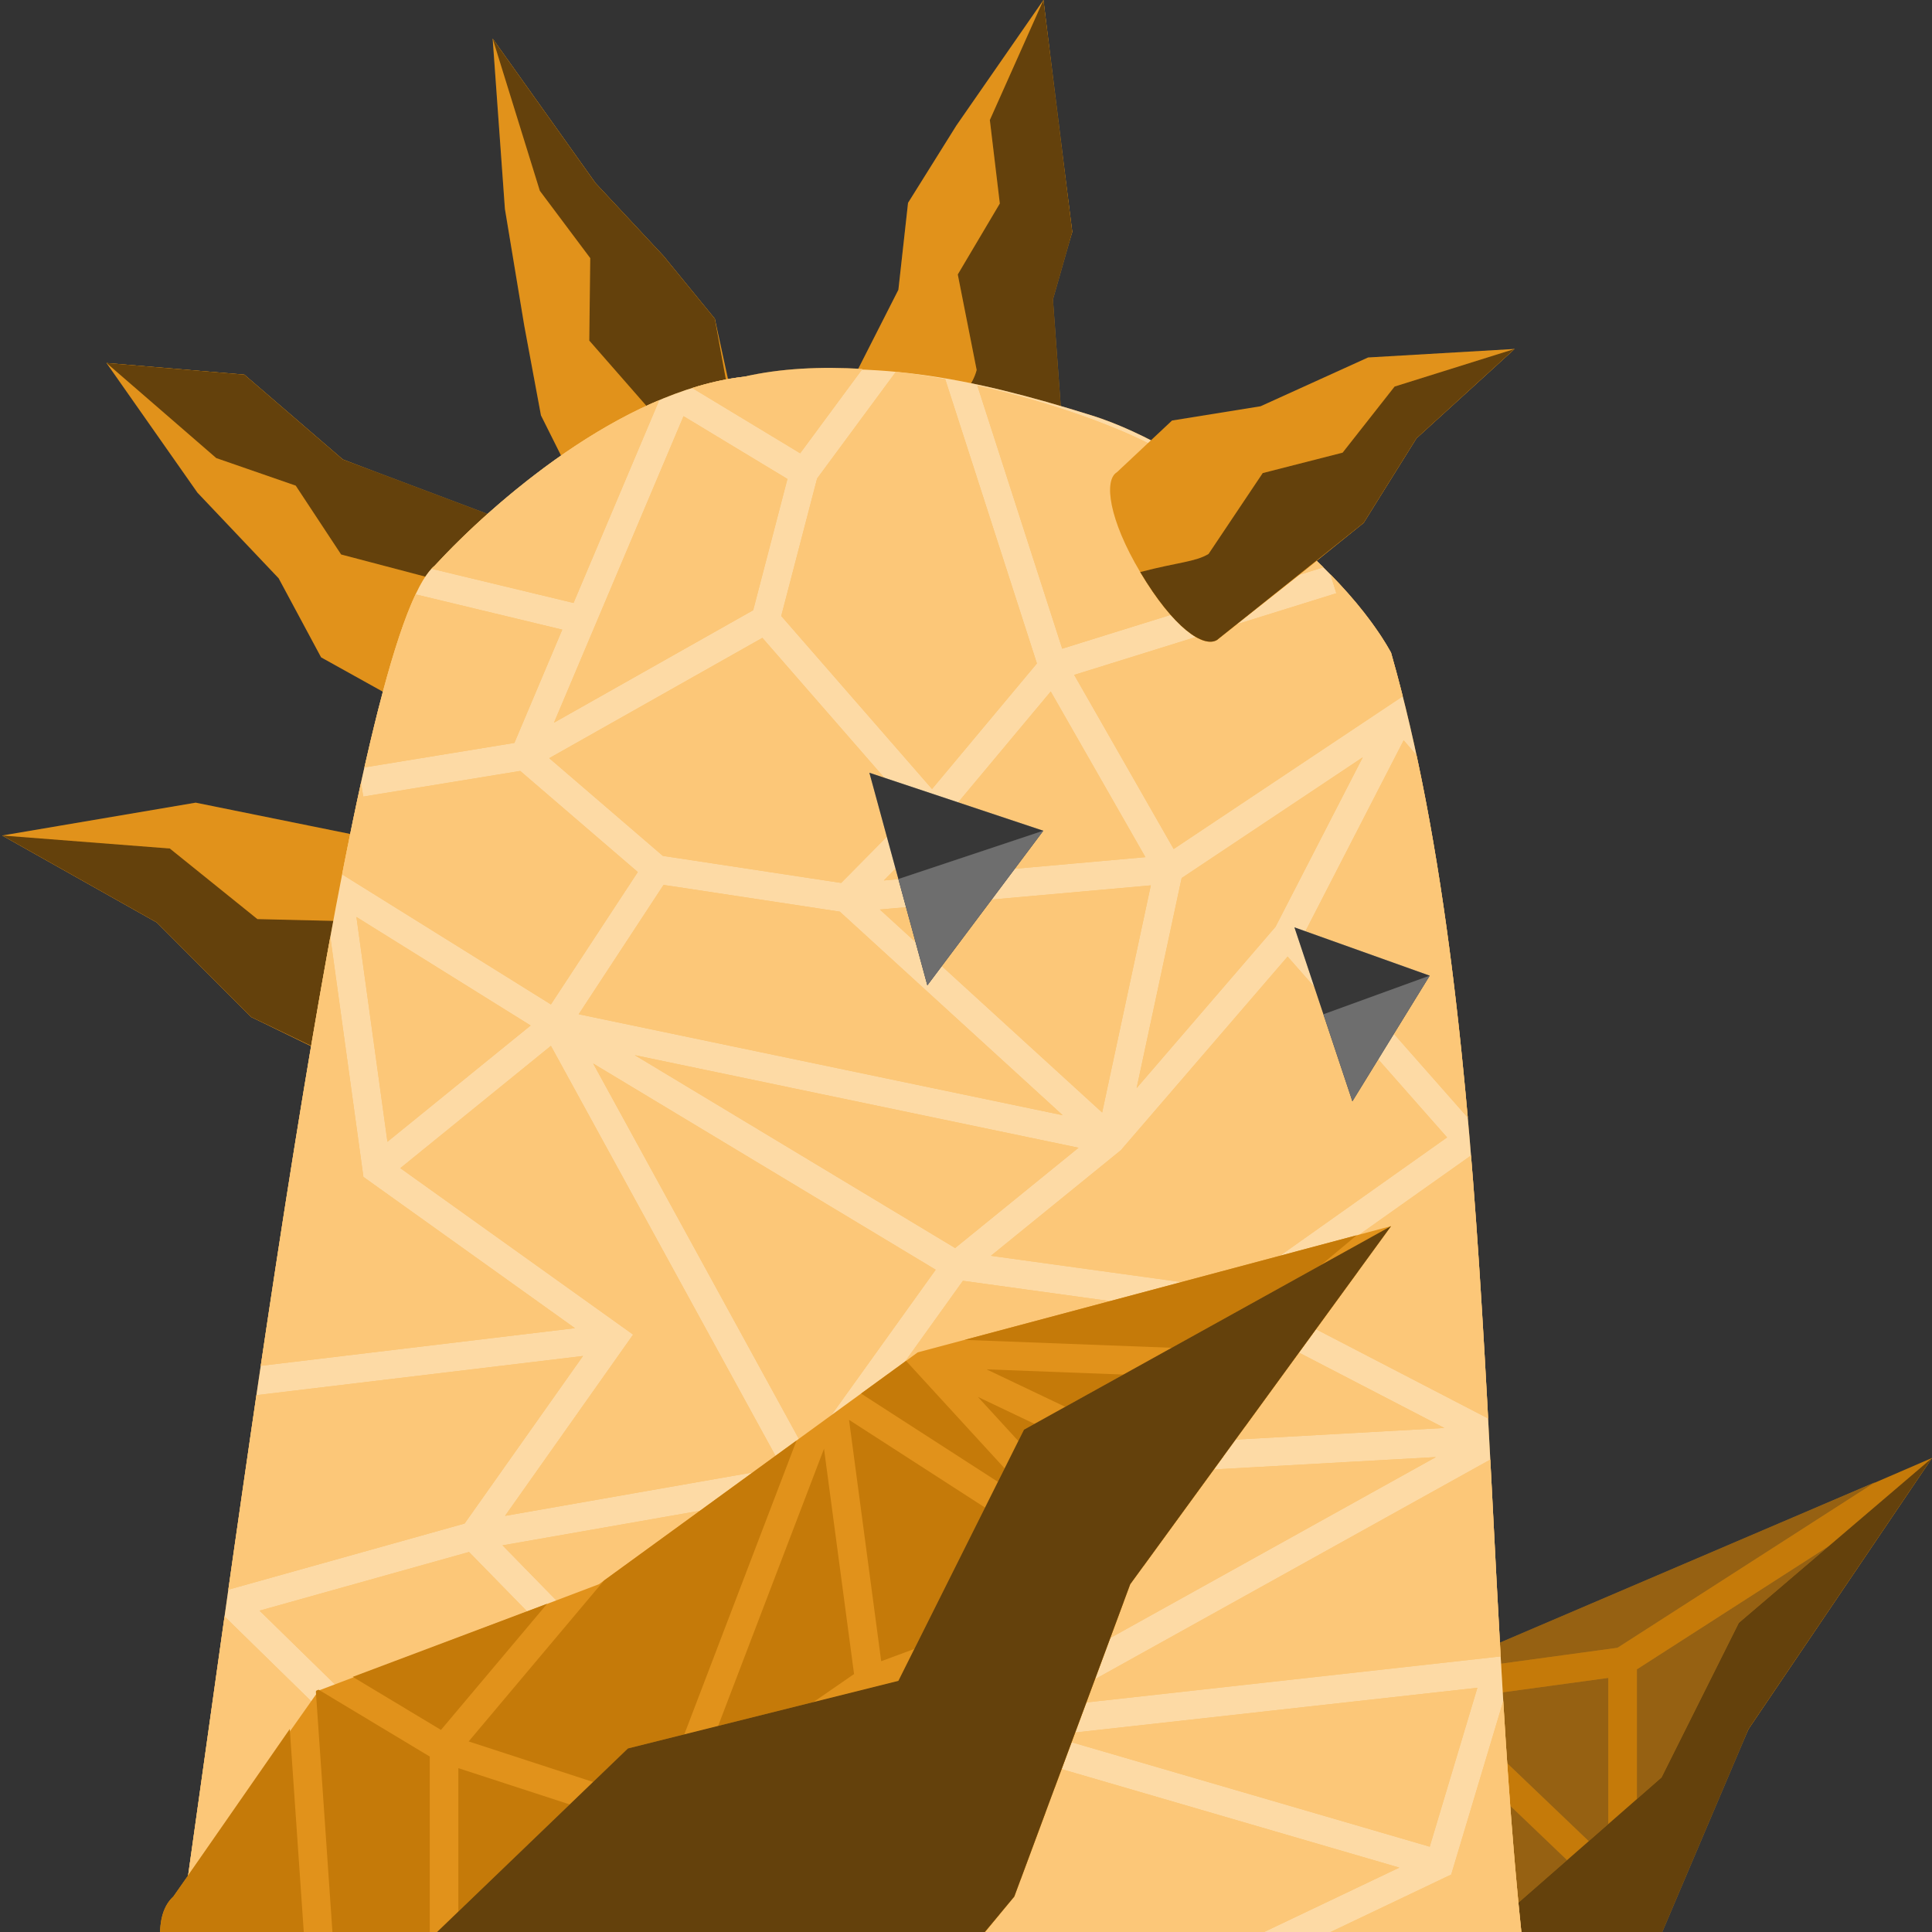 <svg width="100" height="100" viewBox="0 0 100 100" fill="none" xmlns="http://www.w3.org/2000/svg">
<rect x="0" y="0" width="100" height="100" fill="#333333" stroke="none"/>
<g clip-path="url(#clip0_2351_11204)">
<path d="M44.383 126.258C52.03 134.632 57.752 136.908 59.738 135.094L85 101.5L90.5 89.5L100.001 75.464L67.5 89.5L36.973 110.166C34.986 111.98 37.269 118.468 44.383 126.258Z" fill="#C57A09"/>
<path fill-rule="evenodd" clip-rule="evenodd" d="M71.901 87.474L69.5 88.5L36.973 110.166C34.986 111.98 37.268 118.468 44.383 126.258C52.03 134.632 57.752 136.908 59.738 135.094L80 114.5L90 90L98.611 77.484L84.725 86.404V101.654H83.245V98.317L72.489 88.035L71.901 87.474ZM97.061 76.72L73.864 86.635L83.723 85.289L97.061 76.72ZM83.245 86.848V96.268L74.621 88.026L83.245 86.848Z" fill="#FAA21E"/>
<path fill-rule="evenodd" clip-rule="evenodd" d="M71.901 87.474L69.5 88.5L36.973 110.166C34.986 111.98 37.268 118.468 44.383 126.258C52.03 134.632 57.752 136.908 59.738 135.094L80 114.5L90 90L98.611 77.484L84.725 86.404V101.654H83.245V98.317L72.489 88.035L71.901 87.474ZM97.061 76.72L73.864 86.635L83.723 85.289L97.061 76.72ZM83.245 86.848V96.268L74.621 88.026L83.245 86.848Z" fill="black" fill-opacity="0.4"/>
<path d="M44.383 126.258C52.031 134.632 57.752 136.908 59.738 135.094L82 109.5L90.5 89.5L100.001 75.464L90 84L86 92L70 106L44.383 118C42.397 119.814 37.269 118.468 44.383 126.258Z" fill="#FAA21E"/>
<path d="M44.383 126.258C52.031 134.632 57.752 136.908 59.738 135.094L82 109.5L90.5 89.5L100.001 75.464L90 84L86 92L70 106L44.383 118C42.397 119.814 37.269 118.468 44.383 126.258Z" fill="black" fill-opacity="0.6"/>
<path d="M28.835 52.486C27.444 56.81 25.739 58.592 24.713 58.262L17.815 54.988L12.998 52.639L8.119 47.749L0.113 43.246L10.128 41.546L18.137 43.169L24.335 42.757L28.854 45.389C29.88 45.719 30.129 48.463 28.835 52.486Z" fill="#FAA21E"/>
<path d="M28.835 52.486C27.444 56.81 25.739 58.592 24.713 58.262L17.815 54.988L12.998 52.639L8.119 47.749L0.113 43.246L10.128 41.546L18.137 43.169L24.335 42.757L28.854 45.389C29.88 45.719 30.129 48.463 28.835 52.486Z" fill="black" fill-opacity="0.1"/>
<path d="M28.835 52.486C27.444 56.81 25.739 58.592 24.713 58.262L12.998 52.639L8.119 47.749L0.113 43.245L8.79 43.919L13.323 47.572L19.031 47.709L23.945 52.327C24.97 52.657 26.075 52.408 28.835 52.486Z" fill="#FAA21E"/>
<path d="M28.835 52.486C27.444 56.81 25.739 58.592 24.713 58.262L12.998 52.639L8.119 47.749L0.113 43.245L8.79 43.919L13.323 47.572L19.031 47.709L23.945 52.327C24.97 52.657 26.075 52.408 28.835 52.486Z" fill="black" fill-opacity="0.6"/>
<path d="M48.713 22.313C52.005 23.146 53.811 22.773 54.008 21.992L54.336 15.663L55.5 12L54.67 5.5L54.009 -4.65894e-08L49.5 6.5L47 10.5L46.5 15L44.208 19.51C44.011 20.291 45.65 21.538 48.713 22.313Z" fill="#FAA21E"/>
<path d="M48.713 22.313C52.005 23.146 53.811 22.773 54.008 21.992L54.336 15.663L55.5 12L54.67 5.5L54.009 -4.65894e-08L49.5 6.5L47 10.5L46.5 15L44.208 19.51C44.011 20.291 45.65 21.538 48.713 22.313Z" fill="black" fill-opacity="0.1"/>
<path d="M48.713 22.313C52.005 23.147 54.802 23.094 55 22.313L54.5 15.5L55.5 12L54.008 -2.33133e-06L51.234 6.213L51.751 10.534L49.574 14.206L50.552 19.151C50.354 19.932 49.758 20.533 48.713 22.313Z" fill="#FAA21E"/>
<path d="M48.713 22.313C52.005 23.147 54.802 23.094 55 22.313L54.5 15.5L55.5 12L54.008 -2.33133e-06L51.234 6.213L51.751 10.534L49.574 14.206L50.552 19.151C50.354 19.932 49.758 20.533 48.713 22.313Z" fill="black" fill-opacity="0.6"/>
<path d="M33.809 25.081C37.077 24.157 38.454 22.93 38.235 22.155L37 16.5L34.346 13.252L30.823 9.477L25.5 2L26.134 10.812L27.133 16.84L28 21.5L29.5 24.5C29.719 25.275 30.769 25.94 33.809 25.081Z" fill="#FAA21E"/>
<path d="M33.809 25.081C37.077 24.157 38.454 22.93 38.235 22.155L37 16.5L34.346 13.252L30.823 9.477L25.5 2L26.134 10.812L27.133 16.84L28 21.5L29.5 24.5C29.719 25.275 30.769 25.94 33.809 25.081Z" fill="black" fill-opacity="0.1"/>
<path d="M33.809 25.081C37.077 24.157 38.219 22.775 38 22L37 16.5L34.346 13.252L30.822 9.477L25.5 2L27.942 9.877L30.551 13.361L30.501 17.629L33.821 21.423C34.04 22.198 33.824 23.017 33.809 25.081Z" fill="#FAA21E"/>
<path d="M33.809 25.081C37.077 24.157 38.219 22.775 38 22L37 16.5L34.346 13.252L30.822 9.477L25.5 2L27.942 9.877L30.551 13.361L30.501 17.629L33.821 21.423C34.04 22.198 33.824 23.017 33.809 25.081Z" fill="black" fill-opacity="0.6"/>
<path d="M26.512 33.247C28.701 30.651 27.92 28.121 27.304 27.602L23.579 26.061L17.743 23.781L12.646 19.391L5.513 18.789L10.22 25.499L14.423 29.932L16.62 34.024L22.491 37.289C23.107 37.808 24.475 35.662 26.512 33.247Z" fill="#FAA21E"/>
<path d="M26.512 33.247C28.701 30.651 27.92 28.121 27.304 27.602L23.579 26.061L17.743 23.781L12.646 19.391L5.513 18.789L10.22 25.499L14.423 29.932L16.62 34.024L22.491 37.289C23.107 37.808 24.475 35.662 26.512 33.247Z" fill="black" fill-opacity="0.1"/>
<path d="M24.57 33.02C26.759 30.424 27.36 27.689 26.744 27.169L17.743 23.781L12.646 19.391L5.513 18.789L11.194 23.711L15.306 25.136L17.656 28.7L22.53 29.983C23.146 30.503 23.426 31.302 24.57 33.02Z" fill="#FAA21E"/>
<path d="M24.57 33.02C26.759 30.424 27.36 27.689 26.744 27.169L17.743 23.781L12.646 19.391L5.513 18.789L11.194 23.711L15.306 25.136L17.656 28.7L22.53 29.983C23.146 30.503 23.426 31.302 24.57 33.02Z" fill="black" fill-opacity="0.6"/>
<path d="M9 102.281C12.737 76.106 18.314 32.747 22.5 29.281C25.531 25.987 32.155 20.229 38.5 19.5C45 18.5 50.1 19.5 56.5 21.5C62 23.219 69.5 29.257 72 33.781C77.645 53.54 76.584 82.148 79 102.281H9Z" fill="#FAA21E"/>
<path d="M9 102.281C12.737 76.106 18.314 32.747 22.5 29.281C25.531 25.987 32.155 20.229 38.5 19.5C45 18.5 50.1 19.5 56.5 21.5C62 23.219 69.5 29.257 72 33.781C77.645 53.54 76.584 82.148 79 102.281H9Z" fill="white" fill-opacity="0.6"/>
<path fill-rule="evenodd" clip-rule="evenodd" d="M46.498 102.281H79C78.472 97.882 78.11 93.078 77.808 88.05L75.209 96.713L75.115 97.027L74.818 97.168L64.318 102.168L63.682 100.832L72.428 96.667L50.952 90.403L46.693 101.76L46.498 102.281ZM77.674 85.736C77.54 83.37 77.417 80.961 77.292 78.529C77.241 77.539 77.19 76.545 77.138 75.548L54.081 88.357L77.418 85.764L77.674 85.736ZM77.026 73.42C76.782 68.884 76.51 64.309 76.14 59.808L65.419 67.402L77.026 73.42ZM75.973 57.85C75.388 51.283 74.574 44.911 73.321 39.095L72.654 38.318L67.529 48.276L75.973 57.85ZM72.607 36.039C72.414 35.274 72.212 34.521 72 33.781C71.246 32.415 70.153 31.041 68.863 29.728L69.168 30.707L55.6 34.933L60.749 43.944L72.089 36.384L72.607 36.039ZM68.499 29.364C65.557 26.476 61.708 23.926 58.5 22.5C56.53 21.624 53.697 20.653 50.589 19.963L54.98 33.575L68.499 29.364ZM48.925 19.627C48.081 19.474 47.225 19.345 46.368 19.248L42.293 24.768L40.437 31.883L48.242 40.839L53.67 34.339L48.925 19.627ZM44.64 19.096C42.496 18.966 40.392 19.063 38.5 19.5C37.611 19.602 36.716 19.803 35.827 20.082L41.417 23.461L44.64 19.096ZM34.053 20.74C29.254 22.787 24.822 26.757 22.5 29.281C22.445 29.327 22.389 29.379 22.333 29.439L29.686 31.208L34.099 20.768L34.053 20.74ZM21.51 30.764C20.662 32.558 19.772 35.681 18.862 39.721L26.624 38.453L29.102 32.59L21.51 30.764ZM18.685 40.516C18.361 41.99 18.035 43.577 17.708 45.257L17.891 45.372L28.515 51.989L33.012 45.137L26.926 39.904L18.802 41.231L18.685 40.516ZM17.097 48.494C15.887 55.089 14.669 62.798 13.496 70.695L29.758 68.745L19.069 61.102L18.81 60.917L18.767 60.601L17.097 48.494ZM13.272 72.213C12.777 75.57 12.291 78.95 11.818 82.282L24.047 78.858L30.175 70.186L13.272 72.213ZM11.622 83.666C11.207 86.594 10.803 89.478 10.412 92.269C9.919 95.787 9.446 99.156 9 102.281H45.728L45.471 102.017L24.277 80.331L13.434 83.367L29.255 98.844L28.22 99.902L11.622 83.666ZM74.002 95.584L54.264 89.827L76.469 87.359L74.002 95.584ZM41.27 77.311L49.672 89.6L45.716 100.15L26.011 79.987L41.27 77.311ZM40.466 75.949L26.141 78.461L32.346 69.68L32.77 69.079L32.172 68.651L20.721 60.463L28.515 54.134L40.466 75.949ZM27.465 53.08L20.054 59.097L18.449 47.463L27.465 53.08ZM41.696 75.112L30.703 55.048L48.431 65.721L41.696 75.112ZM43.115 75.675L49.841 66.294L63.773 68.216L74.757 73.911L43.115 75.675ZM74.9 58.872L63.811 66.727L51.29 65L57.967 59.575L58.018 59.533L58.061 59.483L66.646 49.513L74.9 58.872ZM32.856 54.615L49.437 64.598L55.825 59.407L32.856 54.615ZM66.021 47.97L58.832 56.319L61.161 45.449L70.535 39.2L66.021 47.97ZM54.386 35.792L59.285 44.365L45.747 45.572L48.781 42.499L48.803 42.477L48.822 42.454L54.386 35.792ZM34.346 45.803L43.468 47.187L55.004 57.723L29.953 52.497L34.346 45.803ZM59.566 45.827L57.047 57.583L45.542 47.077L59.566 45.827ZM43.539 45.7L34.309 44.3L28.429 39.243L39.461 33.016L47.245 41.948L43.539 45.7ZM38.985 31.584L28.675 37.405L35.38 21.542L40.757 24.791L38.985 31.584ZM50.73 88.525L74.322 75.418L42.964 77.166L50.73 88.525Z" fill="#FAA21E"/>
<path fill-rule="evenodd" clip-rule="evenodd" d="M46.498 102.281H79C78.472 97.882 78.11 93.078 77.808 88.05L75.209 96.713L75.115 97.027L74.818 97.168L64.318 102.168L63.682 100.832L72.428 96.667L50.952 90.403L46.693 101.76L46.498 102.281ZM77.674 85.736C77.54 83.37 77.417 80.961 77.292 78.529C77.241 77.539 77.19 76.545 77.138 75.548L54.081 88.357L77.418 85.764L77.674 85.736ZM77.026 73.42C76.782 68.884 76.51 64.309 76.14 59.808L65.419 67.402L77.026 73.42ZM75.973 57.85C75.388 51.283 74.574 44.911 73.321 39.095L72.654 38.318L67.529 48.276L75.973 57.85ZM72.607 36.039C72.414 35.274 72.212 34.521 72 33.781C71.246 32.415 70.153 31.041 68.863 29.728L69.168 30.707L55.6 34.933L60.749 43.944L72.089 36.384L72.607 36.039ZM68.499 29.364C65.557 26.476 61.708 23.926 58.5 22.5C56.53 21.624 53.697 20.653 50.589 19.963L54.98 33.575L68.499 29.364ZM48.925 19.627C48.081 19.474 47.225 19.345 46.368 19.248L42.293 24.768L40.437 31.883L48.242 40.839L53.67 34.339L48.925 19.627ZM44.64 19.096C42.496 18.966 40.392 19.063 38.5 19.5C37.611 19.602 36.716 19.803 35.827 20.082L41.417 23.461L44.64 19.096ZM34.053 20.74C29.254 22.787 24.822 26.757 22.5 29.281C22.445 29.327 22.389 29.379 22.333 29.439L29.686 31.208L34.099 20.768L34.053 20.74ZM21.51 30.764C20.662 32.558 19.772 35.681 18.862 39.721L26.624 38.453L29.102 32.59L21.51 30.764ZM18.685 40.516C18.361 41.99 18.035 43.577 17.708 45.257L17.891 45.372L28.515 51.989L33.012 45.137L26.926 39.904L18.802 41.231L18.685 40.516ZM17.097 48.494C15.887 55.089 14.669 62.798 13.496 70.695L29.758 68.745L19.069 61.102L18.81 60.917L18.767 60.601L17.097 48.494ZM13.272 72.213C12.777 75.57 12.291 78.95 11.818 82.282L24.047 78.858L30.175 70.186L13.272 72.213ZM11.622 83.666C11.207 86.594 10.803 89.478 10.412 92.269C9.919 95.787 9.446 99.156 9 102.281H45.728L45.471 102.017L24.277 80.331L13.434 83.367L29.255 98.844L28.22 99.902L11.622 83.666ZM74.002 95.584L54.264 89.827L76.469 87.359L74.002 95.584ZM41.27 77.311L49.672 89.6L45.716 100.15L26.011 79.987L41.27 77.311ZM40.466 75.949L26.141 78.461L32.346 69.68L32.77 69.079L32.172 68.651L20.721 60.463L28.515 54.134L40.466 75.949ZM27.465 53.08L20.054 59.097L18.449 47.463L27.465 53.08ZM41.696 75.112L30.703 55.048L48.431 65.721L41.696 75.112ZM43.115 75.675L49.841 66.294L63.773 68.216L74.757 73.911L43.115 75.675ZM74.9 58.872L63.811 66.727L51.29 65L57.967 59.575L58.018 59.533L58.061 59.483L66.646 49.513L74.9 58.872ZM32.856 54.615L49.437 64.598L55.825 59.407L32.856 54.615ZM66.021 47.97L58.832 56.319L61.161 45.449L70.535 39.2L66.021 47.97ZM54.386 35.792L59.285 44.365L45.747 45.572L48.781 42.499L48.803 42.477L48.822 42.454L54.386 35.792ZM34.346 45.803L43.468 47.187L55.004 57.723L29.953 52.497L34.346 45.803ZM59.566 45.827L57.047 57.583L45.542 47.077L59.566 45.827ZM43.539 45.7L34.309 44.3L28.429 39.243L39.461 33.016L47.245 41.948L43.539 45.7ZM38.985 31.584L28.675 37.405L35.38 21.542L40.757 24.791L38.985 31.584ZM50.73 88.525L74.322 75.418L42.964 77.166L50.73 88.525Z" fill="white" fill-opacity="0.4"/>
<path d="M54 43L45 40L48 51L54 43Z" fill="#898989"/>
<path d="M54 43L45 40L48 51L54 43Z" fill="black" fill-opacity="0.6"/>
<path d="M74 50.5L67 48L70 57L74 50.5Z" fill="#898989"/>
<path d="M74 50.5L67 48L70 57L74 50.5Z" fill="black" fill-opacity="0.6"/>
<path d="M54 43L46.5 45.5L48 51L54 43Z" fill="#898989"/>
<path d="M54 43L46.5 45.5L48 51L54 43Z" fill="black" fill-opacity="0.2"/>
<path d="M74 50.5L68.5 52.5L70 57L74 50.5Z" fill="#898989"/>
<path d="M74 50.5L68.5 52.5L70 57L74 50.5Z" fill="black" fill-opacity="0.2"/>
<path d="M16.383 114.258C24.03 122.632 29.752 124.908 31.738 123.094L44 108.5L52.5 98.166L58.5 82L72.001 63.464L47.5 70L31 82L16.5 87.5L8.973 98.166C6.986 99.98 9.269 106.468 16.383 114.258Z" fill="#FAA21E"/>
<path d="M16.383 114.258C24.03 122.632 29.752 124.908 31.738 123.094L44 108.5L52.5 98.166L58.5 82L72.001 63.464L47.5 70L31 82L16.5 87.5L8.973 98.166C6.986 99.98 9.269 106.468 16.383 114.258Z" fill="black" fill-opacity="0.1"/>
<path fill-rule="evenodd" clip-rule="evenodd" d="M14.999 89.492L15.761 100.551L17.238 100.449L16.349 87.549L16.383 87.5L16.491 87.459L22.245 90.919L22.245 103.654V104.178L22.739 104.352L26.166 105.558L26.674 105.737L27 105.309L34.47 95.513L38.891 101.92L39.185 102.347L39.686 102.217L51.727 99.095L31.738 123.094C29.752 124.908 24.03 122.632 16.383 114.258C9.269 106.468 6.986 99.98 8.973 98.166L14.999 89.492ZM18.258 86.794L22.825 89.54L28.32 83.009L18.258 86.794ZM31.264 81.808L41.23 74.56L34.06 93.331L24.258 90.136L31.264 81.808ZM44.569 72.131L46.898 70.438L46.954 70.5L54.066 78.258L44.569 72.131ZM49.929 69.352L63.134 69.856L70.221 63.938L49.929 69.352ZM70.296 65.805L63.864 71.175L63.858 71.181L60.267 74.107L64.452 73.828L70.296 65.805ZM63.316 75.388L58.791 75.689L59.176 81.072L63.316 75.388ZM58.16 82.915L46.619 87.19L54.411 92.384L54.599 92.51L58.16 82.915ZM54.127 93.784L44.464 99.448L52.814 97.283L52.82 97.305L54.127 93.784ZM23.725 103.13V91.52L33.279 94.633L26.149 103.983L23.725 103.13ZM50.935 93.939L35.851 94.908L39.719 100.514L50.935 93.939ZM45.007 87.895L51.768 92.402L37.12 93.343L45.007 87.895ZM42.651 74.987L44.206 86.648L36.043 92.287L42.651 74.987ZM45.611 85.984L43.946 73.491L56.855 81.82L45.611 85.984ZM57.292 75.483L57.61 79.934L50.616 72.304L57.292 75.483ZM57.895 74.13L51.063 70.877L61.402 71.272L57.895 74.13Z" fill="#C57A09"/>
<path d="M16.383 114.258C24.031 122.632 29.752 124.908 31.738 123.094L52.5 98.166L58.5 82L72.001 63.464L53 74L46.5 87L32.5 90.5L16.383 106C14.396 107.814 9.269 106.468 16.383 114.258Z" fill="#FAA21E"/>
<path d="M16.383 114.258C24.031 122.632 29.752 124.908 31.738 123.094L52.5 98.166L58.5 82L72.001 63.464L53 74L46.5 87L32.5 90.5L16.383 106C14.396 107.814 9.269 106.468 16.383 114.258Z" fill="black" fill-opacity="0.6"/>
<path d="M59.017 29.609C60.755 32.527 62.296 33.539 62.988 33.127L67.465 29.585L70.581 27.066L73.316 22.686L78.394 18.062L70.812 18.503L65.249 21.028L60.664 21.767L57.813 24.442C57.121 24.855 57.4 26.896 59.017 29.609Z" fill="#FAA21E"/>
<path d="M59.017 29.609C60.755 32.527 62.296 33.539 62.988 33.127L67.465 29.585L70.581 27.066L73.316 22.686L78.394 18.062L70.812 18.503L65.249 21.028L60.664 21.767L57.813 24.442C57.121 24.855 57.4 26.896 59.017 29.609Z" fill="black" fill-opacity="0.1"/>
<path d="M59.016 29.609C60.755 32.527 62.296 33.539 62.988 33.127L70.581 27.066L73.316 22.686L78.393 18.062L72.184 20.008L69.494 23.429L65.358 24.486L62.553 28.674C61.861 29.086 61.014 29.09 59.016 29.609Z" fill="#FAA21E"/>
<path d="M59.016 29.609C60.755 32.527 62.296 33.539 62.988 33.127L70.581 27.066L73.316 22.686L78.393 18.062L72.184 20.008L69.494 23.429L65.358 24.486L62.553 28.674C61.861 29.086 61.014 29.09 59.016 29.609Z" fill="black" fill-opacity="0.6"/>
</g>
<defs>
<clipPath id="clip0_2351_11204">
<rect width="100" height="100" fill="white"/>
</clipPath>
</defs>
</svg>

